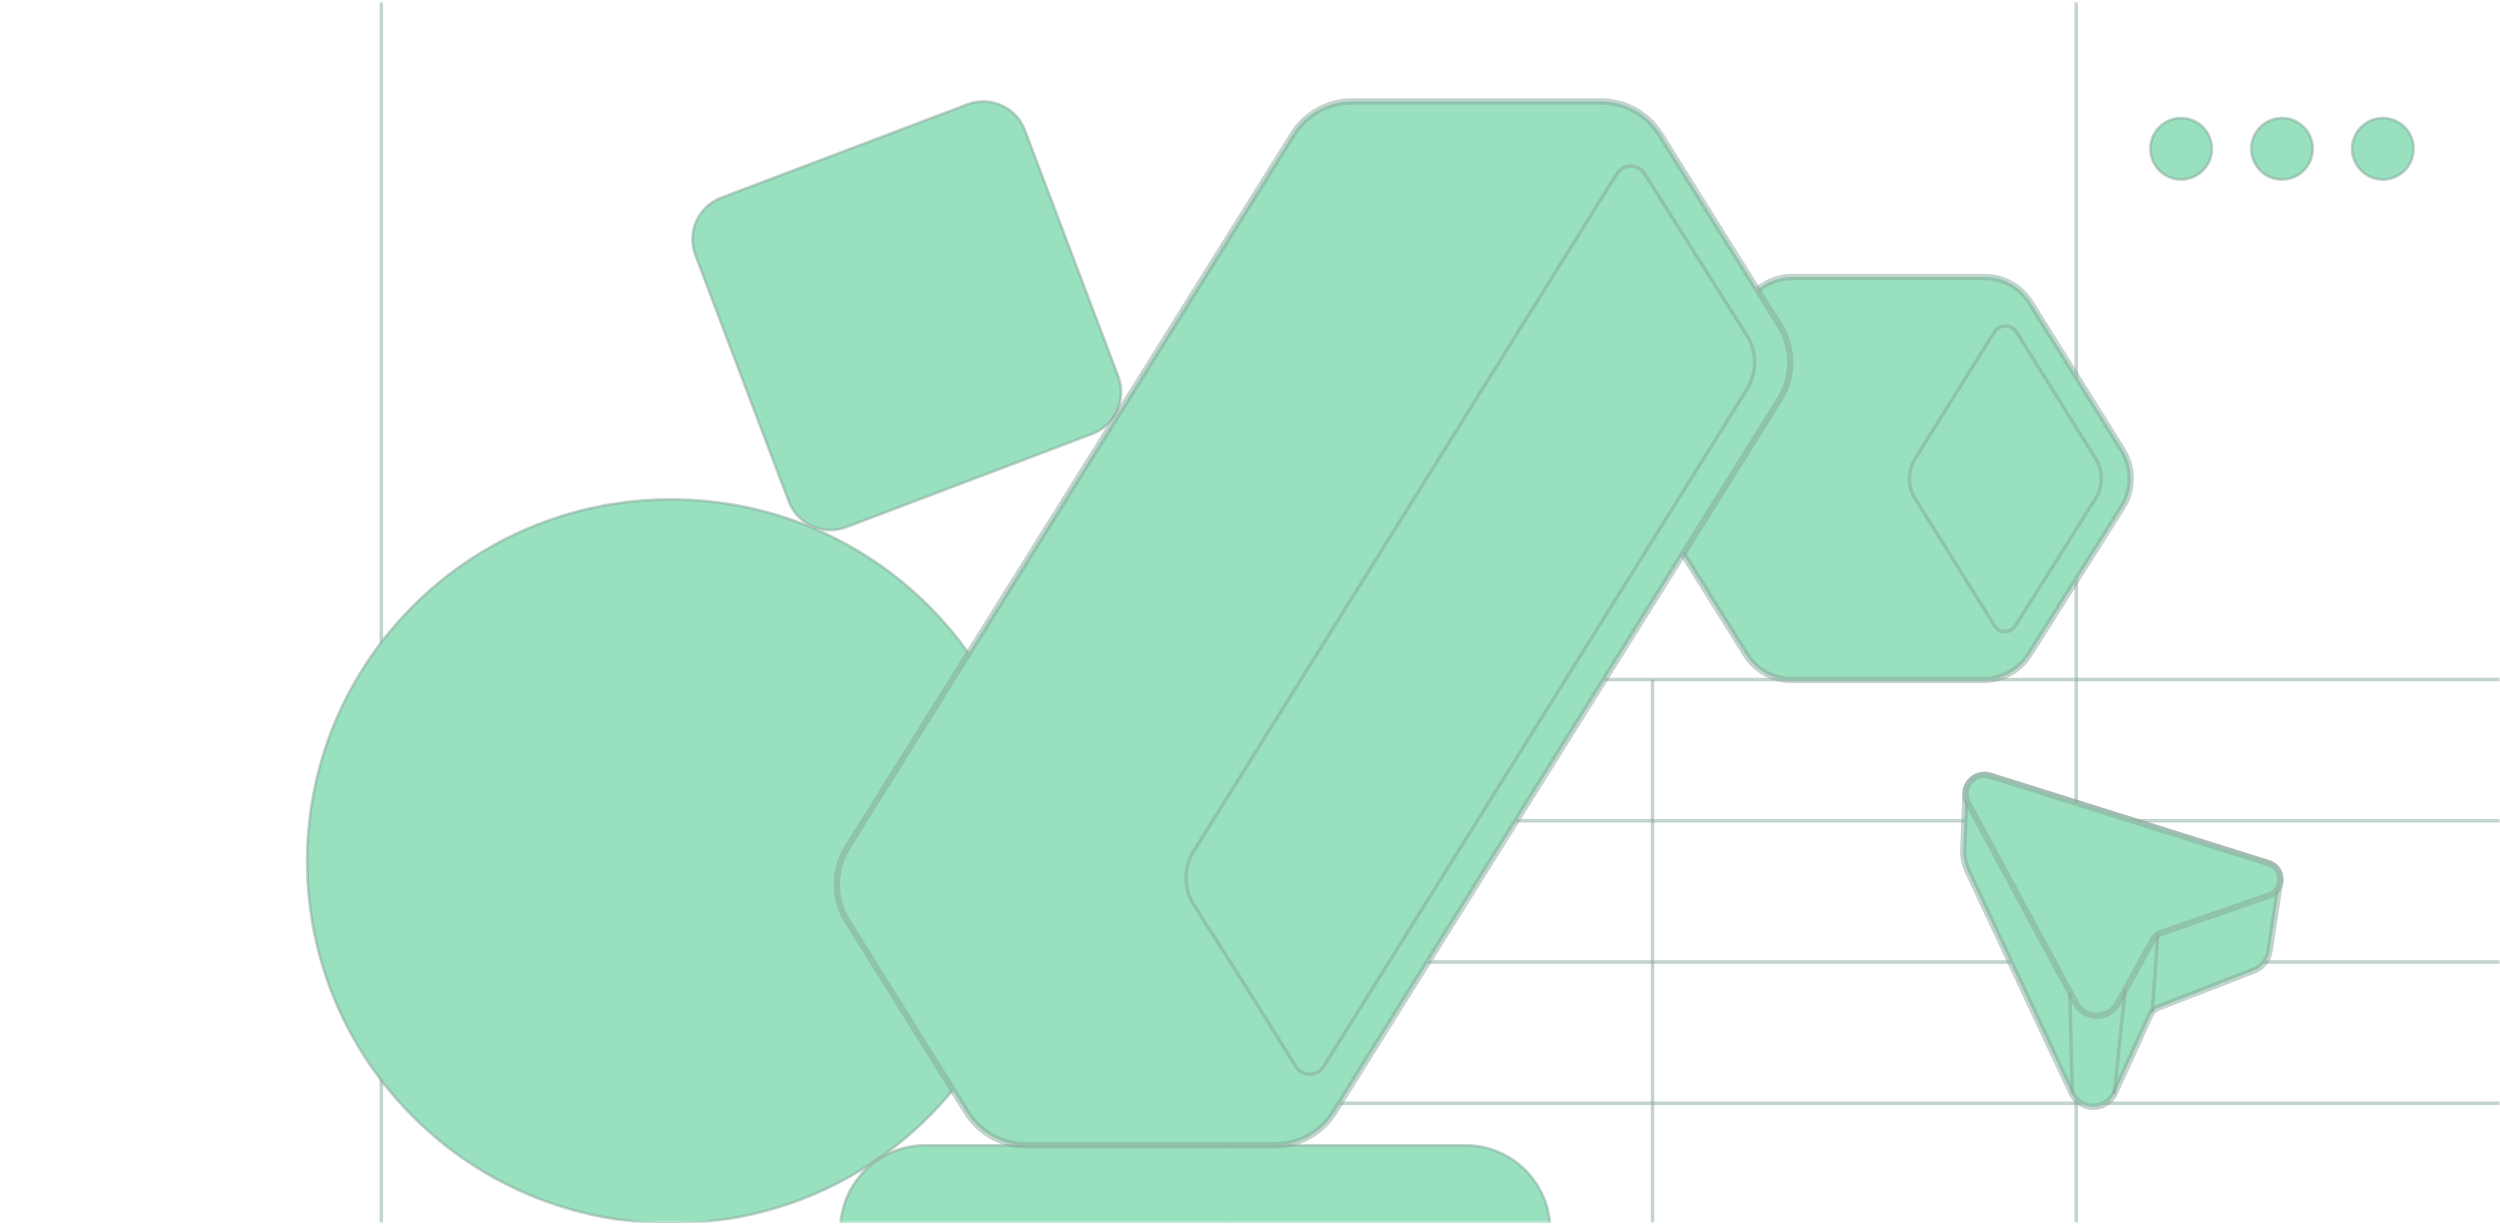 <svg width="708" height="347" viewBox="0 0 708 347" fill="none" xmlns="http://www.w3.org/2000/svg">
<g clip-path="url(#clip0_285_3882)">
<g opacity="0.5">
<mask id="mask0_285_3882" style="mask-type:luminance" maskUnits="userSpaceOnUse" x="0" y="0" width="708" height="347">
<path d="M708 0.441H0V346.441H708V0.441Z" fill="white"/>
</mask>
<g mask="url(#mask0_285_3882)">
<path d="M108 -1.559V456.441" stroke="#104E36" stroke-opacity="0.5" stroke-miterlimit="10"/>
<path d="M348 232.441H708" stroke="#104E36" stroke-opacity="0.5" stroke-miterlimit="10"/>
<path d="M348 312.441H708" stroke="#104E36" stroke-opacity="0.5" stroke-miterlimit="10"/>
<path d="M348 272.441H708" stroke="#104E36" stroke-opacity="0.5" stroke-miterlimit="10"/>
<path d="M348 192.441H708" stroke="#104E36" stroke-opacity="0.5" stroke-miterlimit="10"/>
<path d="M348 192.5V398.44" stroke="#104E36" stroke-opacity="0.5" stroke-miterlimit="10"/>
<path d="M468 192.5V398.44" stroke="#104E36" stroke-opacity="0.5" stroke-miterlimit="10"/>
<path d="M588 192.5V398.44" stroke="#104E36" stroke-opacity="0.5" stroke-miterlimit="10"/>
<path d="M588 -1.559V192.441" stroke="#104E36" stroke-opacity="0.5" stroke-miterlimit="10"/>
<path d="M293 243.941C293 187.332 246.885 141.441 190 141.441C133.115 141.441 87 187.332 87 243.941C87 300.55 133.115 346.441 190 346.441C246.885 346.441 293 300.55 293 243.941Z" fill="#32C27D" stroke="#104E36" stroke-opacity="0.5" stroke-width="0.8" stroke-miterlimit="10"/>
<path d="M415 324.357H262C248.745 324.357 238 335.103 238 348.357V388.357C238 401.612 248.745 412.357 262 412.357H415C428.255 412.357 439 401.612 439 388.357V348.357C439 335.103 428.255 324.357 415 324.357Z" fill="#32C27D" stroke="#104E36" stroke-opacity="0.5" stroke-width="0.8" stroke-miterlimit="10"/>
<path d="M273.976 29.558L204.268 55.99C197.753 58.46 194.474 65.745 196.944 72.26L223.376 141.968C225.847 148.484 233.132 151.763 239.647 149.292L309.355 122.86C315.87 120.389 319.149 113.105 316.678 106.589L290.246 36.881C287.776 30.366 280.491 27.087 273.976 29.558Z" fill="#32C27D" stroke="#104E36" stroke-opacity="0.5" stroke-width="0.8" stroke-miterlimit="10"/>
<path d="M674.823 50.835C679.626 50.835 683.52 46.941 683.52 42.138C683.52 37.335 679.626 33.441 674.823 33.441C670.02 33.441 666.127 37.335 666.127 42.138C666.127 46.941 670.02 50.835 674.823 50.835Z" fill="#32C27D" stroke="#104E36" stroke-opacity="0.5" stroke-width="0.8" stroke-miterlimit="10"/>
<path d="M646.259 50.835C651.062 50.835 654.956 46.941 654.956 42.138C654.956 37.335 651.062 33.441 646.259 33.441C641.456 33.441 637.562 37.335 637.562 42.138C637.562 46.941 641.456 50.835 646.259 50.835Z" fill="#32C27D" stroke="#104E36" stroke-opacity="0.5" stroke-width="0.8" stroke-miterlimit="10"/>
<path d="M617.697 50.835C622.5 50.835 626.393 46.941 626.393 42.138C626.393 37.335 622.5 33.441 617.697 33.441C612.894 33.441 609 37.335 609 42.138C609 46.941 612.894 50.835 617.697 50.835Z" fill="#32C27D" stroke="#104E36" stroke-opacity="0.5" stroke-width="0.8" stroke-miterlimit="10"/>
<path d="M556.639 224.77C556.658 221.414 559.959 218.563 563.622 219.7L642.426 244.453C645.205 245.319 646.287 248.097 645.62 250.425L642.715 269.404C642.318 271.876 640.64 273.951 638.313 274.853L626.225 279.543L611.197 285.371C610.186 285.768 609.393 286.526 608.942 287.5L598.73 309.943C596.15 314.634 589.403 314.598 586.859 309.889L557.253 246.69C556.351 244.778 555.936 242.667 556.008 240.556L556.639 224.77Z" fill="#32C27D" stroke="#104E36" stroke-opacity="0.5" stroke-width="1.8" stroke-miterlimit="10" stroke-linejoin="round"/>
<path d="M609.717 266.102L599.758 284.144C597.178 288.835 590.43 288.799 587.887 284.09L557.288 227.368C554.997 223.128 559.02 218.257 563.621 219.7L642.426 244.453C646.864 245.842 646.954 252.102 642.552 253.636L611.972 264.208C611.016 264.533 610.204 265.218 609.699 266.121L609.717 266.102Z" fill="#32C27D" stroke="#104E36" stroke-opacity="0.5" stroke-width="1.8" stroke-miterlimit="10" stroke-linejoin="round"/>
<path d="M609.5 286.615L611.088 264.623" stroke="#104E36" stroke-opacity="0.5" stroke-miterlimit="10" stroke-linejoin="round"/>
<path d="M598.748 309.925L601.869 280.193" stroke="#104E36" stroke-opacity="0.5" stroke-miterlimit="10" stroke-linejoin="round"/>
<path d="M586.876 309.871L586.172 281.131" stroke="#104E36" stroke-opacity="0.5" stroke-miterlimit="10" stroke-linejoin="round"/>
<path d="M601.098 143.578L574.703 185.376C571.919 189.83 567.037 192.542 561.77 192.542H507.382C502.114 192.556 497.232 189.83 494.448 185.376L468.325 143.578C465.227 138.625 465.227 132.358 468.311 127.419L494.705 85.622C497.503 81.154 502.371 78.441 507.624 78.441H562.027C567.294 78.441 572.176 81.154 574.96 85.593L601.083 127.419C604.181 132.358 604.181 138.639 601.098 143.578Z" fill="#32C27D" stroke="#104E36" stroke-opacity="0.5" stroke-width="1.8" stroke-miterlimit="10"/>
<path d="M564.838 93.958C565.766 92.488 567.308 92.316 567.922 92.316C568.55 92.316 570.077 92.473 571.005 93.958L572.761 96.784V96.727L593.517 129.945C595.63 133.328 595.63 137.697 593.517 141.065L583.767 156.582L570.734 177.224C569.806 178.695 568.379 178.866 567.808 178.852C567.222 178.852 565.781 178.695 564.853 177.21L542.341 141.165C540.228 137.796 540.214 133.443 542.284 130.045L564.838 93.958Z" fill="#32C27D" stroke="#104E36" stroke-opacity="0.5" stroke-miterlimit="10"/>
<path d="M237.014 250.998C236.868 247.182 237.887 243.337 239.985 239.973L366.18 38.004C369.791 32.222 376.112 28.727 382.928 28.727H453.387C460.203 28.727 466.538 32.236 470.15 38.004L472.801 42.256L473.747 43.771L487.117 65.15L503.996 92.152C505.991 95.356 506.996 98.982 506.996 102.623C506.996 106.249 505.991 109.89 503.996 113.094L397.914 282.849L380.496 310.724L380.437 310.826L377.816 315.049C374.204 320.817 367.869 324.326 361.053 324.326H290.579C283.763 324.326 277.428 320.802 273.816 315.049L255.626 285.936L239.985 260.887C238.091 257.858 237.086 254.45 237.014 250.998Z" fill="#32C27D" stroke="#104E36" stroke-opacity="0.5" stroke-width="1.8" stroke-linejoin="round"/>
<path d="M370.928 304.228C370.156 304.228 368.219 304.009 366.981 302.043L351.777 277.707L340.184 259.575L338.029 256.138C336.689 253.997 335.946 251.536 335.888 249.06C335.8 246.22 336.543 243.482 338.029 241.094L394.725 150.362L457.859 49.246C459.097 47.265 461.049 47.047 461.82 47.047C462.592 47.047 464.544 47.265 465.782 49.246L466.699 50.717L494.778 95.122C497.633 99.695 497.633 105.607 494.778 110.18L374.919 301.941L374.86 302.043C373.622 304.009 371.7 304.228 370.914 304.228H370.928Z" fill="#32C27D" stroke="#104E36" stroke-opacity="0.5" stroke-miterlimit="10" stroke-linejoin="round"/>
</g>
</g>
</g>
<defs>
<clipPath id="clip0_285_3882">
<rect width="708" height="346" fill="white" transform="translate(0 0.441)"/>
</clipPath>
</defs>
</svg>
